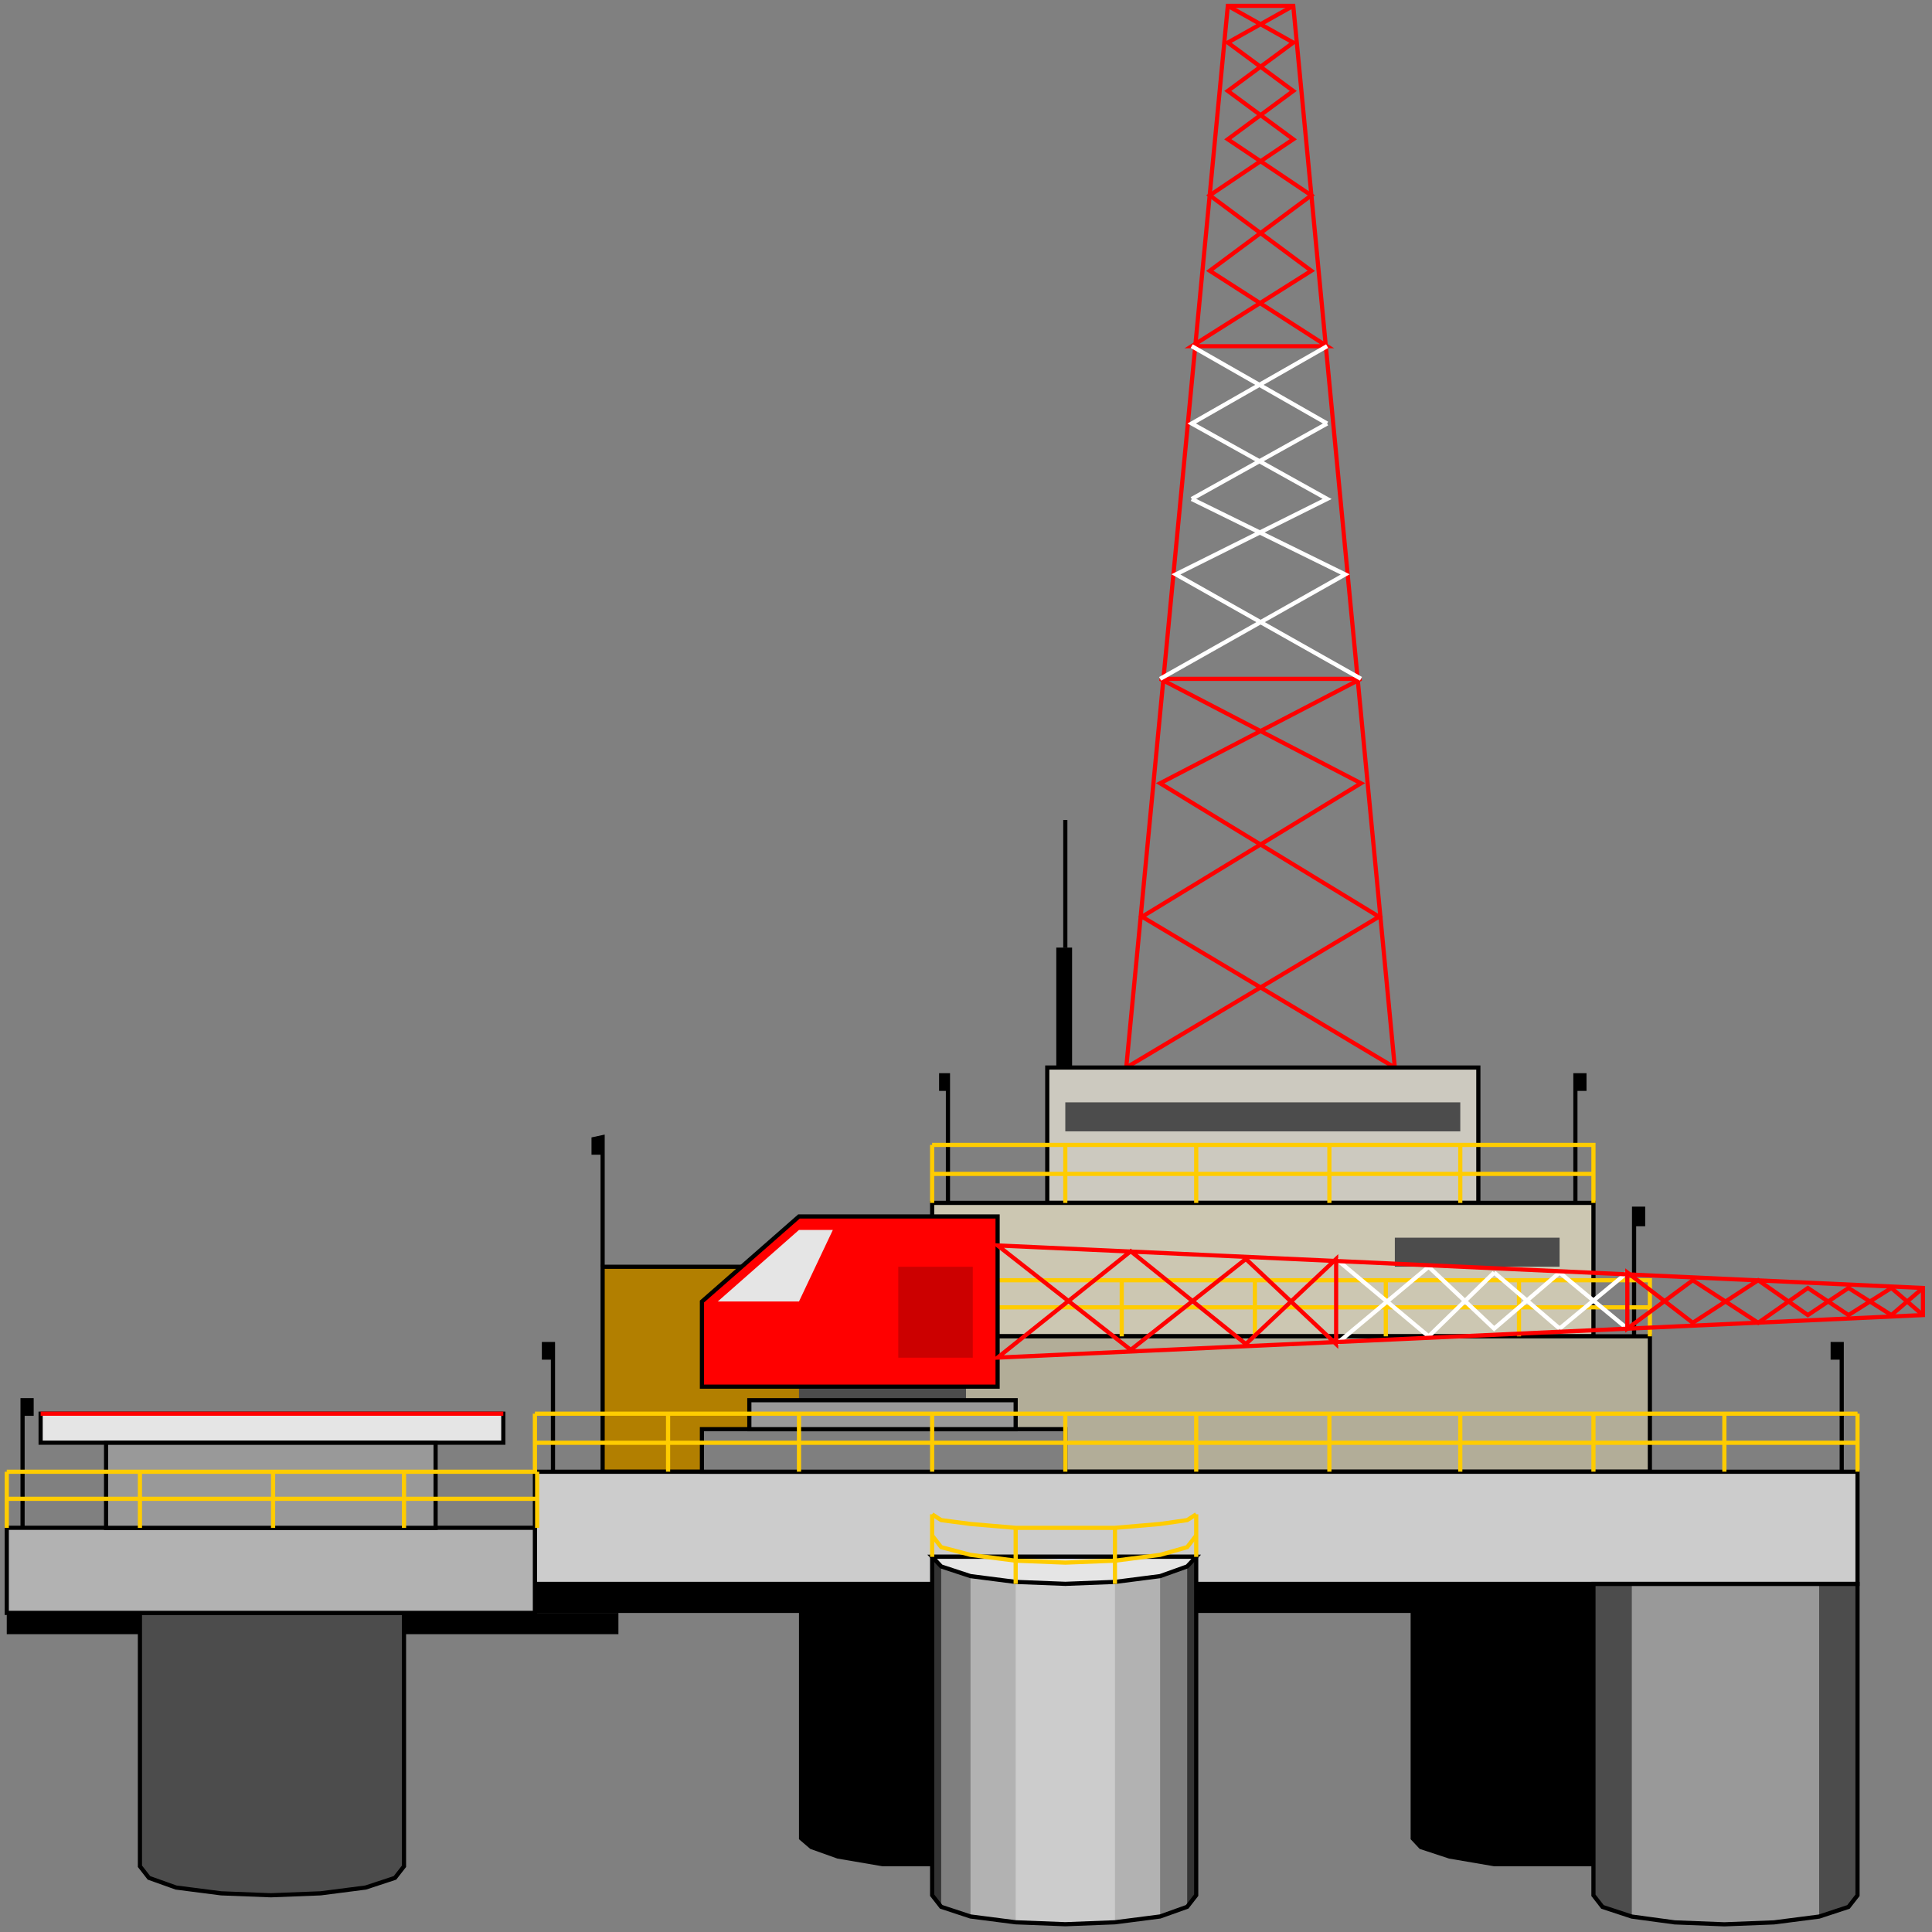 <svg width="150" height="150" viewBox="0 0 150 150" fill="none" xmlns="http://www.w3.org/2000/svg">
<rect x="0" y="0" width="150" height="150" fill="#808080" stroke="none"/>
<g clip-path="url(#clip0_2109_218588)">
<path d="M130.024 122.977H109.521V142.796L110.222 143.547L112.5 144.298L116.005 144.898H119.86H123.715L127.22 144.298L129.323 143.547L130.024 142.796V122.977Z" fill="black"/>
<path d="M82.711 122.977H62.033V142.796L62.909 143.547L65.012 144.298L68.517 144.898H72.372H76.227L79.732 144.298L81.835 143.547L82.711 142.796V122.977Z" fill="black"/>
<path d="M0.525 126.878H48.014V125.227H0.525V126.878Z" fill="black"/>
<path d="M41.53 125.229H123.715V122.977H41.53V125.229Z" fill="black"/>
<path d="M1.752 118.621V108.711H2.453V109.762H1.752V118.621Z" fill="black" stroke="black" stroke-width="0.324"/>
<path d="M42.932 114.261V104.352H42.231V105.403H42.932V114.261Z" fill="black" stroke="black" stroke-width="0.324"/>
<path d="M46.787 98.349V88.289L46.086 88.439V89.49H46.787V98.349Z" fill="black" stroke="black" stroke-width="0.324"/>
<path d="M73.598 93.394V83.484H73.072V84.535H73.598V93.394Z" fill="black" stroke="black" stroke-width="0.324"/>
<path d="M122.313 93.394V83.484H123.014V84.535H122.313V93.394Z" fill="black" stroke="black" stroke-width="0.324"/>
<path d="M126.869 103.754V93.844H127.57V95.045H126.869V103.754Z" fill="black" stroke="black" stroke-width="0.324"/>
<path d="M142.991 114.261V104.352H142.29V105.403H142.991V114.261Z" fill="black" stroke="black" stroke-width="0.324"/>
<path d="M87.441 82.886L95.327 0.453H100.409L108.294 82.886L88.668 71.174L105.666 60.813L90.07 52.705H105.666L90.07 60.813L107.068 71.174L87.441 82.886Z" stroke="#FF0000" stroke-width="0.324"/>
<path d="M95.327 0.453L100.409 3.306L95.327 7.06L100.409 10.813L93.925 15.168L101.811 21.024L92.523 26.88H103.037L93.925 21.024L101.811 15.168L95.327 10.813L100.409 7.06L95.327 3.306L100.409 0.453" stroke="#FF0000" stroke-width="0.324"/>
<path d="M92.523 38.739L103.037 32.883" stroke="white" stroke-width="0.324"/>
<path d="M90.07 52.706L104.439 44.598L92.524 38.742" stroke="white" stroke-width="0.324"/>
<path d="M103.037 32.881L92.523 26.875" stroke="white" stroke-width="0.324"/>
<path d="M103.038 26.875L92.523 32.881L103.038 38.737L91.297 44.593L105.666 52.701" stroke="white" stroke-width="0.324"/>
<path d="M81.309 82.883H114.778V93.393H81.309V82.883Z" fill="#CCC9BF" stroke="black" stroke-width="0.324"/>
<path d="M46.787 98.352H72.371V114.267H46.787V98.352Z" fill="#B27F00" stroke="black" stroke-width="0.324"/>
<path d="M31.367 125.227H10.864V144.896L11.565 145.797L13.668 146.548L17.173 146.998L21.028 147.148L24.883 146.998L28.388 146.548L30.666 145.797L31.367 144.896V125.227Z" fill="#4C4C4C" stroke="black" stroke-width="0.324"/>
<path d="M72.371 93.391H123.715V103.751H72.371V93.391Z" fill="#CCC7B2" stroke="black" stroke-width="0.324"/>
<path d="M67.815 103.75H128.096V114.261H67.815V103.75Z" fill="#B2AD98" stroke="black" stroke-width="0.324"/>
<path d="M62.033 107.656H75.001V108.707H62.033V107.656Z" fill="#4C4C4C"/>
<path d="M41.53 114.266H144.217V122.974H41.53V114.266Z" fill="#CCCCCC" stroke="black" stroke-width="0.324"/>
<path d="M92.873 120.867H72.371V147.143L73.072 148.044L75.35 148.795L78.855 149.246L82.71 149.396L86.565 149.246L90.07 148.795L92.172 148.044L92.873 147.143V120.867Z" fill="#333333"/>
<path d="M92.173 120.867H73.072V148.044L75.35 148.795L78.855 149.246L82.71 149.396L86.565 149.246L90.07 148.795L92.173 148.044V120.867Z" fill="#7F7F7F"/>
<path d="M90.07 120.867H75.351V148.795L78.855 149.246L82.71 149.396L86.566 149.246L90.07 148.795V120.867Z" fill="#B2B2B2"/>
<path d="M86.566 120.867H78.856V149.246L82.711 149.396L86.566 149.246V120.867Z" fill="#CCCCCC"/>
<path d="M92.873 120.867H72.371V147.143L73.072 148.044L75.35 148.795L78.855 149.246L82.71 149.396L86.565 149.246L90.07 148.795L92.172 148.044L92.873 147.143V120.867Z" stroke="black" stroke-width="0.324"/>
<path d="M144.217 122.977H123.715V147.151L124.416 148.052L126.694 148.802L130.023 149.253L133.878 149.403L137.734 149.253L141.238 148.802L143.516 148.052L144.217 147.151V122.977Z" fill="#4C4C4C"/>
<path d="M141.239 122.977H126.694V148.802L130.024 149.253L133.879 149.403L137.734 149.253L141.239 148.802V122.977Z" fill="#999999"/>
<path d="M144.217 122.977H123.715V147.151L124.416 148.052L126.694 148.802L130.023 149.253L133.878 149.403L137.734 149.253L141.238 148.802L143.516 148.052L144.217 147.151V122.977Z" stroke="black" stroke-width="0.324"/>
<path d="M72.371 120.867H92.873L92.172 121.618L90.07 122.369L86.565 122.819L82.71 122.969L78.855 122.819L75.35 122.369L73.072 121.618L72.371 120.867Z" fill="#E5E5E5" stroke="black" stroke-width="0.324"/>
<path d="M92.873 117.57L92.172 118.021L90.07 118.321L86.565 118.621H82.71H78.855L75.35 118.321L73.072 118.021L72.371 117.57" stroke="#FFCC00" stroke-width="0.324"/>
<path d="M72.371 117.57V120.874" stroke="#FFCC00" stroke-width="0.324"/>
<path d="M78.856 122.972V118.617" stroke="#FFCC00" stroke-width="0.324"/>
<path d="M86.565 122.972V118.617" stroke="#FFCC00" stroke-width="0.324"/>
<path d="M92.874 120.874V117.57" stroke="#FFCC00" stroke-width="0.324"/>
<path d="M92.873 119.219L92.172 120.12L90.07 120.72L86.565 121.171L82.71 121.321L78.855 121.171L75.35 120.72L73.072 120.12L72.371 119.219" stroke="#FFCC00" stroke-width="0.324"/>
<path d="M0.525 118.617H41.53V125.224H0.525V118.617Z" fill="#B2B2B2" stroke="black" stroke-width="0.324"/>
<path d="M3.154 112.01H39.077V109.758H3.154V112.01Z" fill="#E5E5E5" stroke="black" stroke-width="0.324"/>
<path d="M3.154 109.758H39.077" stroke="#FF0000" stroke-width="0.324"/>
<path d="M8.236 118.622H33.82V112.016H8.236V118.622Z" fill="#999999" stroke="black" stroke-width="0.324"/>
<path d="M54.498 110.961H82.711V114.264H54.498V110.961Z" fill="#7F7F7F" stroke="black" stroke-width="0.324"/>
<path d="M58.178 108.711H78.855V110.963H58.178V108.711Z" fill="#999999" stroke="black" stroke-width="0.324"/>
<path d="M41.53 109.758H144.217" stroke="#FFCC00" stroke-width="0.324"/>
<path d="M41.53 112.016H144.217" stroke="#FFCC00" stroke-width="0.324"/>
<path d="M41.53 109.758V114.262" stroke="#FFCC00" stroke-width="0.324"/>
<path d="M82.71 109.758V114.262" stroke="#FFCC00" stroke-width="0.324"/>
<path d="M123.715 109.758V114.262" stroke="#FFCC00" stroke-width="0.324"/>
<path d="M51.869 109.758V114.262" stroke="#FFCC00" stroke-width="0.324"/>
<path d="M92.874 109.758V114.262" stroke="#FFCC00" stroke-width="0.324"/>
<path d="M133.879 109.758V114.262" stroke="#FFCC00" stroke-width="0.324"/>
<path d="M62.033 109.758V114.262" stroke="#FFCC00" stroke-width="0.324"/>
<path d="M103.213 109.758V114.262" stroke="#FFCC00" stroke-width="0.324"/>
<path d="M144.217 109.758V114.262" stroke="#FFCC00" stroke-width="0.324"/>
<path d="M72.371 109.758V114.262" stroke="#FFCC00" stroke-width="0.324"/>
<path d="M113.376 109.758V114.262" stroke="#FFCC00" stroke-width="0.324"/>
<path d="M0.525 114.266H41.705" stroke="#FFCC00" stroke-width="0.324"/>
<path d="M0.525 116.367H41.705" stroke="#FFCC00" stroke-width="0.324"/>
<path d="M21.203 114.266V118.62" stroke="#FFCC00" stroke-width="0.324"/>
<path d="M31.367 114.266V118.62" stroke="#FFCC00" stroke-width="0.324"/>
<path d="M0.525 114.266V118.62" stroke="#FFCC00" stroke-width="0.324"/>
<path d="M41.705 114.266V118.62" stroke="#FFCC00" stroke-width="0.324"/>
<path d="M10.864 114.266V118.62" stroke="#FFCC00" stroke-width="0.324"/>
<path d="M76.928 103.753V99.398" stroke="#FFCC00" stroke-width="0.324"/>
<path d="M87.091 103.753V99.398" stroke="#FFCC00" stroke-width="0.324"/>
<path d="M97.43 103.753V99.398" stroke="#FFCC00" stroke-width="0.324"/>
<path d="M107.594 103.753V99.398" stroke="#FFCC00" stroke-width="0.324"/>
<path d="M117.933 103.753V99.398" stroke="#FFCC00" stroke-width="0.324"/>
<path d="M128.096 103.753V99.398H76.928" stroke="#FFCC00" stroke-width="0.324"/>
<path d="M128.096 101.5H76.928" stroke="#FFCC00" stroke-width="0.324"/>
<path d="M54.498 107.659V101.052L62.033 94.445H77.454V107.659H54.498Z" fill="#FF0000" stroke="black" stroke-width="0.324"/>
<path d="M55.725 101.048L62.033 95.492H64.662L62.033 101.048H55.725Z" fill="#E5E5E5"/>
<path d="M116.005 98.797L121.087 103.151" stroke="white" stroke-width="0.324"/>
<path d="M103.738 97.75L110.923 103.756L116.005 98.801" stroke="white" stroke-width="0.324"/>
<path d="M121.086 103.151L126.343 98.797" stroke="white" stroke-width="0.324"/>
<path d="M126.343 103.156L121.086 98.802L116.005 103.156L110.923 98.352L103.738 104.358" stroke="white" stroke-width="0.324"/>
<path d="M69.743 98.352H75.526V105.409H69.743V98.352Z" fill="#CC0000"/>
<path d="M72.371 93.395V88.891" stroke="#FFCC00" stroke-width="0.324"/>
<path d="M82.71 93.395V88.891" stroke="#FFCC00" stroke-width="0.324"/>
<path d="M92.874 93.395V88.891" stroke="#FFCC00" stroke-width="0.324"/>
<path d="M103.213 93.395V88.891" stroke="#FFCC00" stroke-width="0.324"/>
<path d="M113.376 93.395V88.891" stroke="#FFCC00" stroke-width="0.324"/>
<path d="M123.715 93.395V88.891H72.371" stroke="#FFCC00" stroke-width="0.324"/>
<path d="M123.715 91.141H72.371" stroke="#FFCC00" stroke-width="0.324"/>
<path d="M82.71 85.586H113.376V87.838H82.71V85.586Z" fill="#4C4C4C"/>
<path d="M108.295 96.094H121.087V98.346H108.295V96.094Z" fill="#4C4C4C"/>
<path d="M77.453 96.695L149.299 99.999V102.101L77.453 105.404L87.792 97.146L96.729 104.353L103.738 97.746V104.353L96.729 97.746L87.792 104.803L77.453 96.695Z" stroke="#FF0000" stroke-width="0.324"/>
<path d="M149.299 99.998L146.846 102.1L143.517 99.998L140.362 102.1L136.507 99.397L131.426 102.701L126.344 98.797V103.151L131.426 99.397L136.507 102.701L140.362 99.998L143.517 102.1L146.846 99.998L149.299 102.1" stroke="#FF0000" stroke-width="0.324"/>
<path d="M82.01 73.57H83.236V82.88H82.01V73.57Z" fill="black"/>
<path d="M82.71 73.574V63.664" stroke="black" stroke-width="0.324"/>
</g>
<defs>
<clipPath id="clip0_2109_218588">
<rect width="150" height="150" fill="white"/>
</clipPath>
</defs>
</svg>
